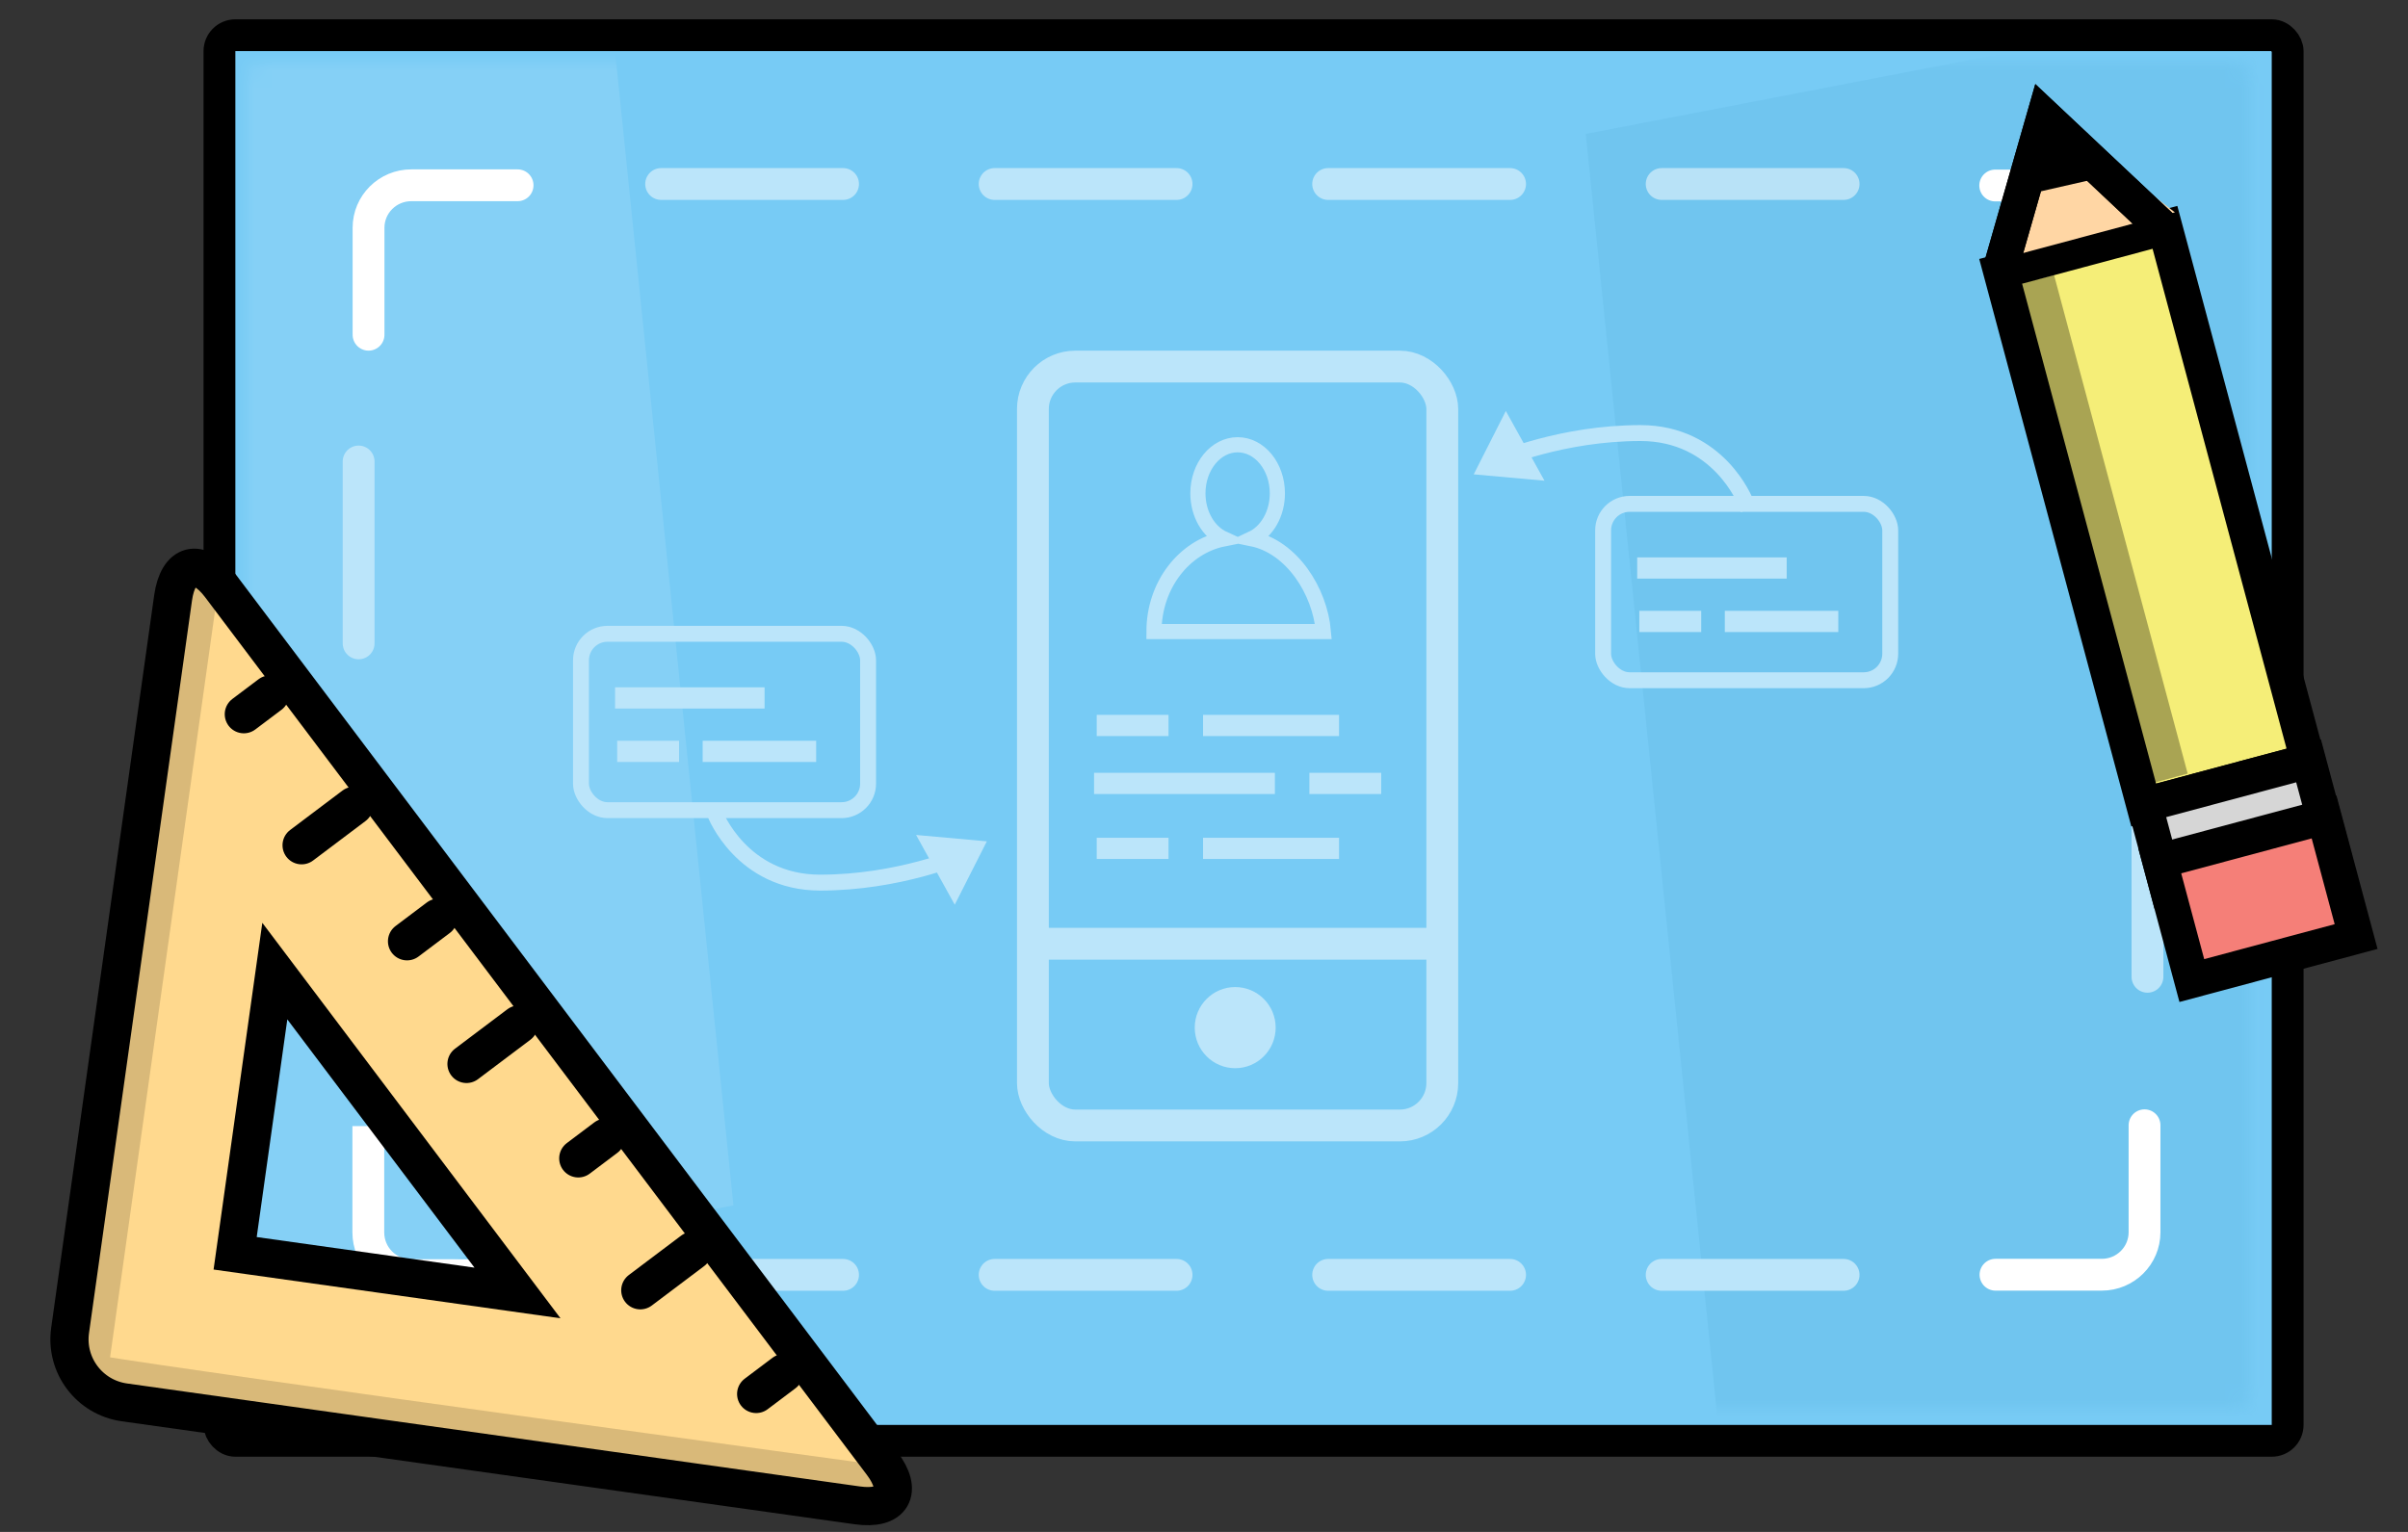 <?xml version="1.0" encoding="UTF-8" standalone="no"?>
<svg width="143px" height="91px" viewBox="0 0 143 91" version="1.1" xmlns="http://www.w3.org/2000/svg" xmlns:xlink="http://www.w3.org/1999/xlink" xmlns:sketch="http://www.bohemiancoding.com/sketch/ns">
    <rect x="0" y="0" width="143" height="91" fill="#333333" stroke="none"/>
    <!-- Generator: Sketch 3.3.3 (12072) - http://www.bohemiancoding.com/sketch -->
    <title>design</title>
    <desc>Created with Sketch.</desc>
    <defs>
        <rect id="path-1" x="0" y="0" width="119.032" height="80.004" rx="0.945"></rect>
    </defs>
    <g id="Page-1" stroke="none" stroke-width="1" fill="none" fill-rule="evenodd" sketch:type="MSPage">
        <g id="Design-+-Group-+-Group-Copy-+-Group-Copy-2-Copy-+-Rectangle-65-+-Oval-6-Copy" sketch:type="MSLayerGroup">
            <g id="Group-+-Group-Copy-+-Group-Copy-2-Copy-+-Rectangle-65-+-Oval-6-Copy" transform="translate(3, 1)">
                <g id="Group-+-Group-Copy-+-Group-Copy-2-Copy">
                    <g id="Group" transform="translate(10.032, 0.792)">
                        <g>
                            <rect id="Rectangle-40" stroke="#000000" stroke-width="1.89" fill="#77CBF5" sketch:type="MSShapeGroup" x="0" y="0.3" width="122.821" height="83.496" rx="0.945"></rect>
                            <g id="Rectangle-48-+-Rectangle-40-Copy" transform="translate(1.579, 1.887)">
                                <mask id="mask-2" sketch:name="Mask" fill="white">
                                    <use xlink:href="#path-1"></use>
                                </mask>
                                <use id="Mask" fill="#77CBF5" sketch:type="MSShapeGroup" xlink:href="#path-1"></use>
                                <path d="M79.559,4.276 L147.226,-8.761 L158.505,101.26 L90.838,114.297 L79.559,4.276 L79.559,4.276 Z" id="Rectangle-48" opacity="0.398" fill="#65BCE7" sketch:type="MSShapeGroup" mask="url(#mask-2)">
                                    <g transform="translate(119.032, 52.768) rotate(-330) translate(-119.032, -52.768) "></g>
                                </path>
                                <path d="M-50.003,-29.059 L17.665,-42.096 L28.944,67.925 L-38.723,80.962 L-50.003,-29.059 L-50.003,-29.059 Z" id="Rectangle-48-Copy" opacity="0.105" fill="#FFFFFF" sketch:type="MSShapeGroup" mask="url(#mask-2)">
                                    <g transform="translate(-10.529, 19.433) rotate(-330) translate(10.529, -19.433) "></g>
                                </path>
                            </g>
                            <g id="Rectangle-47-+-Rectangle-47-Copy-+-Oval-4" transform="translate(48.307, 19.983)" sketch:type="MSShapeGroup">
                                <rect id="Rectangle-47" stroke="#BBE5FA" stroke-width="1.89" x="6.39679983e-15" y="1.91846539e-14" width="24.312" height="45.082" rx="2.52"></rect>
                                <path d="M1.105,34.287 L23.206,34.287" id="Line-Copy-19" stroke="#BBE5FA" stroke-width="1.89" stroke-linecap="square"></path>
                                <path d="M4.262,24.763 L13.74,24.763" id="Line" stroke="#BBE5FA" stroke-width="1.26" stroke-linecap="square"></path>
                                <path d="M17.05,24.763 L20.054,24.763" id="Line-Copy-12" stroke="#BBE5FA" stroke-width="1.26" stroke-linecap="square"></path>
                                <path d="M4.42,28.62 L7.425,28.62" id="Line-Copy-16" stroke="#BBE5FA" stroke-width="1.26" stroke-linecap="square"></path>
                                <path d="M10.735,28.62 L17.551,28.62" id="Line-Copy-18" stroke="#BBE5FA" stroke-width="1.26" stroke-linecap="square"></path>
                                <path d="M4.42,21.32 L7.425,21.32" id="Line-Copy-38" stroke="#BBE5FA" stroke-width="1.26" stroke-linecap="square"></path>
                                <path d="M10.735,21.32 L17.551,21.32" id="Line-Copy-37" stroke="#BBE5FA" stroke-width="1.26" stroke-linecap="square"></path>
                                <ellipse id="Oval-4" fill="#BBE5FA" cx="12.014" cy="39.269" rx="2.403" ry="2.41"></ellipse>
                            </g>
                            <path d="M114.336,73.916 L107.981,73.916 C106.588,73.916 105.458,72.781 105.458,71.379 L105.458,65.065" id="Rectangle-48-Copy-3" stroke="#FFFFFF" stroke-width="1.89" stroke-linecap="round" sketch:type="MSShapeGroup" transform="translate(109.897, 69.491) rotate(-90) translate(-109.897, -69.491) "></path>
                            <g transform="translate(26.108, 72.3)" stroke="#BBE5FA" stroke-width="1.89" stroke-linecap="round" sketch:type="MSShapeGroup">
                                <path d="M70.343,1.638 L59.539,1.638" id="Line"></path>
                                <path d="M50.537,1.638 L39.733,1.638" id="Line-Copy-45"></path>
                                <path d="M30.731,1.638 L19.928,1.638" id="Line-Copy-46"></path>
                                <path d="M10.925,1.638 L0.122,1.638" id="Line-Copy-47"></path>
                            </g>
                            <g id="Group-Copy-8" transform="translate(26.108, 7.5)" stroke="#FFFFFF" stroke-width="1.89" sketch:type="MSShapeGroup" stroke-linecap="round" opacity="0.5">
                                <path d="M70.343,1.638 L59.539,1.638" id="Line"></path>
                                <path d="M50.537,1.638 L39.733,1.638" id="Line-Copy-45"></path>
                                <path d="M30.731,1.638 L19.928,1.638" id="Line-Copy-46"></path>
                                <path d="M10.925,1.638 L0.122,1.638" id="Line-Copy-47"></path>
                            </g>
                            <g id="Group-Copy-6" transform="translate(8.403, 40.889) rotate(-270) translate(-8.403, -40.889) translate(-7.597, 39.389)" stroke="#BBE5FA" stroke-width="1.89" stroke-linecap="round" sketch:type="MSShapeGroup">
                                <path d="M31.343,1.638 L20.539,1.638" id="Line"></path>
                                <path d="M11.537,1.638 L0.733,1.638" id="Line-Copy-45"></path>
                            </g>
                            <g id="Group-Copy-7" transform="translate(114.634, 40.889) rotate(-270) translate(-114.634, -40.889) translate(98.634, 39.389)" stroke="#BBE5FA" stroke-width="1.89" stroke-linecap="round" sketch:type="MSShapeGroup">
                                <path d="M31.343,1.638 L20.539,1.638" id="Line"></path>
                                <path d="M11.537,1.638 L0.733,1.638" id="Line-Copy-45"></path>
                            </g>
                            <path d="M17.719,73.954 L11.364,73.954 C9.97,73.954 8.841,72.819 8.841,71.417 L8.841,65.103" id="Rectangle-48-Copy-4" stroke="#FFFFFF" stroke-width="1.89" sketch:type="MSShapeGroup"></path>
                            <path d="M17.719,18.079 L11.364,18.079 C9.97,18.079 8.841,16.943 8.841,15.541 L8.841,9.228" id="Rectangle-48-Copy-5" stroke="#FFFFFF" stroke-width="1.89" stroke-linecap="round" sketch:type="MSShapeGroup" transform="translate(13.28, 13.653) rotate(-270) translate(-13.28, -13.653) "></path>
                            <path d="M114.333,18.079 L107.979,18.079 C106.585,18.079 105.455,16.943 105.455,15.541 L105.455,9.228" id="Rectangle-48-Copy-6" stroke="#FFFFFF" stroke-width="1.89" stroke-linecap="round" sketch:type="MSShapeGroup" transform="translate(109.894, 13.653) rotate(-180) translate(-109.894, -13.653) "></path>
                        </g>
                        <g id="Line-+-Triangle-2-Copy" transform="translate(81.695, 25.555) rotate(-180) translate(-81.695, -25.555) translate(72.695, 22.555)" sketch:type="MSShapeGroup">
                            <path d="M0.07,0.532 C0.07,0.532 1.648,4.622 6.309,4.622 C10.97,4.622 14.682,3.016 14.682,3.016" id="Line" stroke="#BBE5FA" stroke-width="0.945" stroke-linecap="square"></path>
                            <polygon id="Triangle-2" fill="#BBE5FA" transform="translate(14.682, 3.016) rotate(-299) translate(-14.682, -3.016) " points="14.682 1.27 17.05 4.762 12.314 4.762 "></polygon>
                        </g>
                        <g id="Line-+-Triangle-2-+-Group" transform="translate(21.47, 35.857)" sketch:type="MSShapeGroup">
                            <g id="Line-+-Triangle-2" transform="translate(7.893, 10.159)">
                                <path d="M0.07,0.532 C0.07,0.532 1.648,4.622 6.309,4.622 C10.97,4.622 14.682,3.016 14.682,3.016" id="Line" stroke="#BBE5FA" stroke-width="0.945" stroke-linecap="square"></path>
                                <polygon id="Triangle-2" fill="#BBE5FA" transform="translate(14.682, 3.016) rotate(-299) translate(-14.682, -3.016) " points="14.682 1.27 17.05 4.762 12.314 4.762 "></polygon>
                            </g>
                            <g id="Group" stroke="#BBE5FA">
                                <rect id="Rectangle-49" stroke-width="0.945" x="0" y="0" width="17.05" height="10.477" rx="1.575"></rect>
                                <path d="M2.653,3.81 L10.272,3.81" id="Line-Copy-22" stroke-width="1.26" stroke-linecap="square"></path>
                                <path d="M2.78,6.984 L5.195,6.984" id="Line-Copy-20" stroke-width="1.26" stroke-linecap="square"></path>
                                <path d="M7.856,6.984 L13.336,6.984" id="Line-Copy-21" stroke-width="1.26" stroke-linecap="square"></path>
                            </g>
                        </g>
                        <g id="Line-+-Triangle-2-+-Group-Copy" transform="translate(82.17, 28.139)" sketch:type="MSShapeGroup" stroke="#BBE5FA">
                            <g id="Group">
                                <rect id="Rectangle-49" stroke-width="0.945" x="0" y="0" width="17.05" height="10.477" rx="1.575"></rect>
                                <path d="M2.653,3.81 L10.272,3.81" id="Line-Copy-22" stroke-width="1.26" stroke-linecap="square"></path>
                                <path d="M2.78,6.984 L5.195,6.984" id="Line-Copy-20" stroke-width="1.26" stroke-linecap="square"></path>
                                <path d="M7.856,6.984 L13.336,6.984" id="Line-Copy-21" stroke-width="1.26" stroke-linecap="square"></path>
                            </g>
                        </g>
                    </g>
                    <g id="Group-Copy" transform="translate(28.616, 60.486) rotate(8) translate(-28.616, -60.486) translate(3.616, 35.486)" stroke="#000000" sketch:type="MSShapeGroup">
                        <path d="M0.256,2.255 C0.256,0.163 1.454,-0.335 2.936,1.146 L49.103,47.3 C50.583,48.779 50.098,49.979 47.994,49.979 L4.045,49.979 C1.952,49.979 0.256,48.294 0.256,46.191 L0.256,2.255 Z M9.324,23.366 L26.256,40.294 L9.324,40.294 L9.324,23.366 Z" id="Rectangle-41" stroke-width="2.268" fill="#FFD98E"></path>
                        <path d="M1.79,1.117 L1.79,48.47 C9.292,48.647 49.124,48.47 49.124,48.47" id="Line-Copy-48" stroke-width="2.079" stroke-linecap="square" opacity="0.15"></path>
                        <path d="M6.757,7.133 L5.378,8.511" id="Line" stroke-width="2.268" stroke-linecap="round"></path>
                        <path d="M12.614,12.988 L9.859,15.742" id="Line-Copy-8" stroke-width="2.268" stroke-linecap="round"></path>
                        <path d="M18.5,18.873 L16.853,20.519" id="Line-Copy-9" stroke-width="2.268" stroke-linecap="round"></path>
                        <path d="M24.119,24.49 L21.364,27.243" id="Line-Copy-11" stroke-width="2.268" stroke-linecap="round"></path>
                        <path d="M30.165,30.428 L28.718,31.874" id="Line-Copy-13" stroke-width="2.268" stroke-linecap="round"></path>
                        <path d="M36.211,36.367 L33.456,39.121" id="Line-Copy-14" stroke-width="2.268" stroke-linecap="round"></path>
                        <path d="M42.591,42.8 L41.127,44.263" id="Line-Copy-15" stroke-width="2.268" stroke-linecap="round"></path>
                    </g>
                    <g id="Group-Copy-2" transform="translate(124.899, 30.498) rotate(-15) translate(-124.899, -30.498) translate(118.399, 3.998)" sketch:type="MSShapeGroup">
                        <rect id="Rectangle-44" stroke="#000000" stroke-width="2.079" fill="#F5EE78" x="1.702" y="9.293" width="10.1" height="32.821"></rect>
                        <rect id="Rectangle-44-Copy" stroke="#000000" stroke-width="2.079" fill="#D6D6D6" x="1.766" y="42.114" width="10.071" height="5.067"></rect>
                        <rect id="Rectangle-44-Copy-2" stroke="#000000" stroke-width="2.079" fill="#F57F78" x="1.763" y="45.57" width="10.1" height="7.354"></rect>
                        <path d="M3.667,11.356 L3.667,39.949" id="Line" stroke="#000000" stroke-width="2.079" stroke-linecap="square" opacity="0.309"></path>
                        <polygon id="Triangle-1" fill="#FFD6A4" points="6.752 0.9 12.604 8.586 0.9 8.586 "></polygon>
                        <path d="M2.277,8.236 L6.58,1.075 L11.227,8.586" id="Line" stroke="#000000" stroke-width="2.079" stroke-linecap="square"></path>
                        <path d="M2.277,8.236 L6.58,1.075 L11.227,8.586" id="Line-Copy-7" stroke="#000000" stroke-width="2.079" stroke-linecap="square"></path>
                        <path d="M3.998,5.271 L6.15,1.773 L8.473,5.441" id="Line-Copy-10" fill="#000000"></path>
                    </g>
                </g>
                <g id="Rectangle-65-+-Oval-6-Copy" transform="translate(65.52, 21.9)" sketch:type="MSShapeGroup">
                    <rect id="Rectangle-65" x="5.402" y="0" width="19.083" height="19.845"></rect>
                    <path d="M5.822,9.102 C6.708,8.687 7.337,7.636 7.337,6.406 C7.337,4.812 6.281,3.52 4.978,3.52 C3.675,3.52 2.618,4.812 2.618,6.406 C2.618,7.644 3.256,8.701 4.152,9.11 C1.798,9.577 0.01,11.864 0.01,14.615 C2.945,14.61 7.669,14.615 10.07,14.615 C9.861,12.198 8.191,9.584 5.822,9.102 Z" id="Oval-6" stroke="#FFFFFF" stroke-width="0.9" opacity="0.5"></path>
                </g>
            </g>
        </g>
    </g>
</svg>